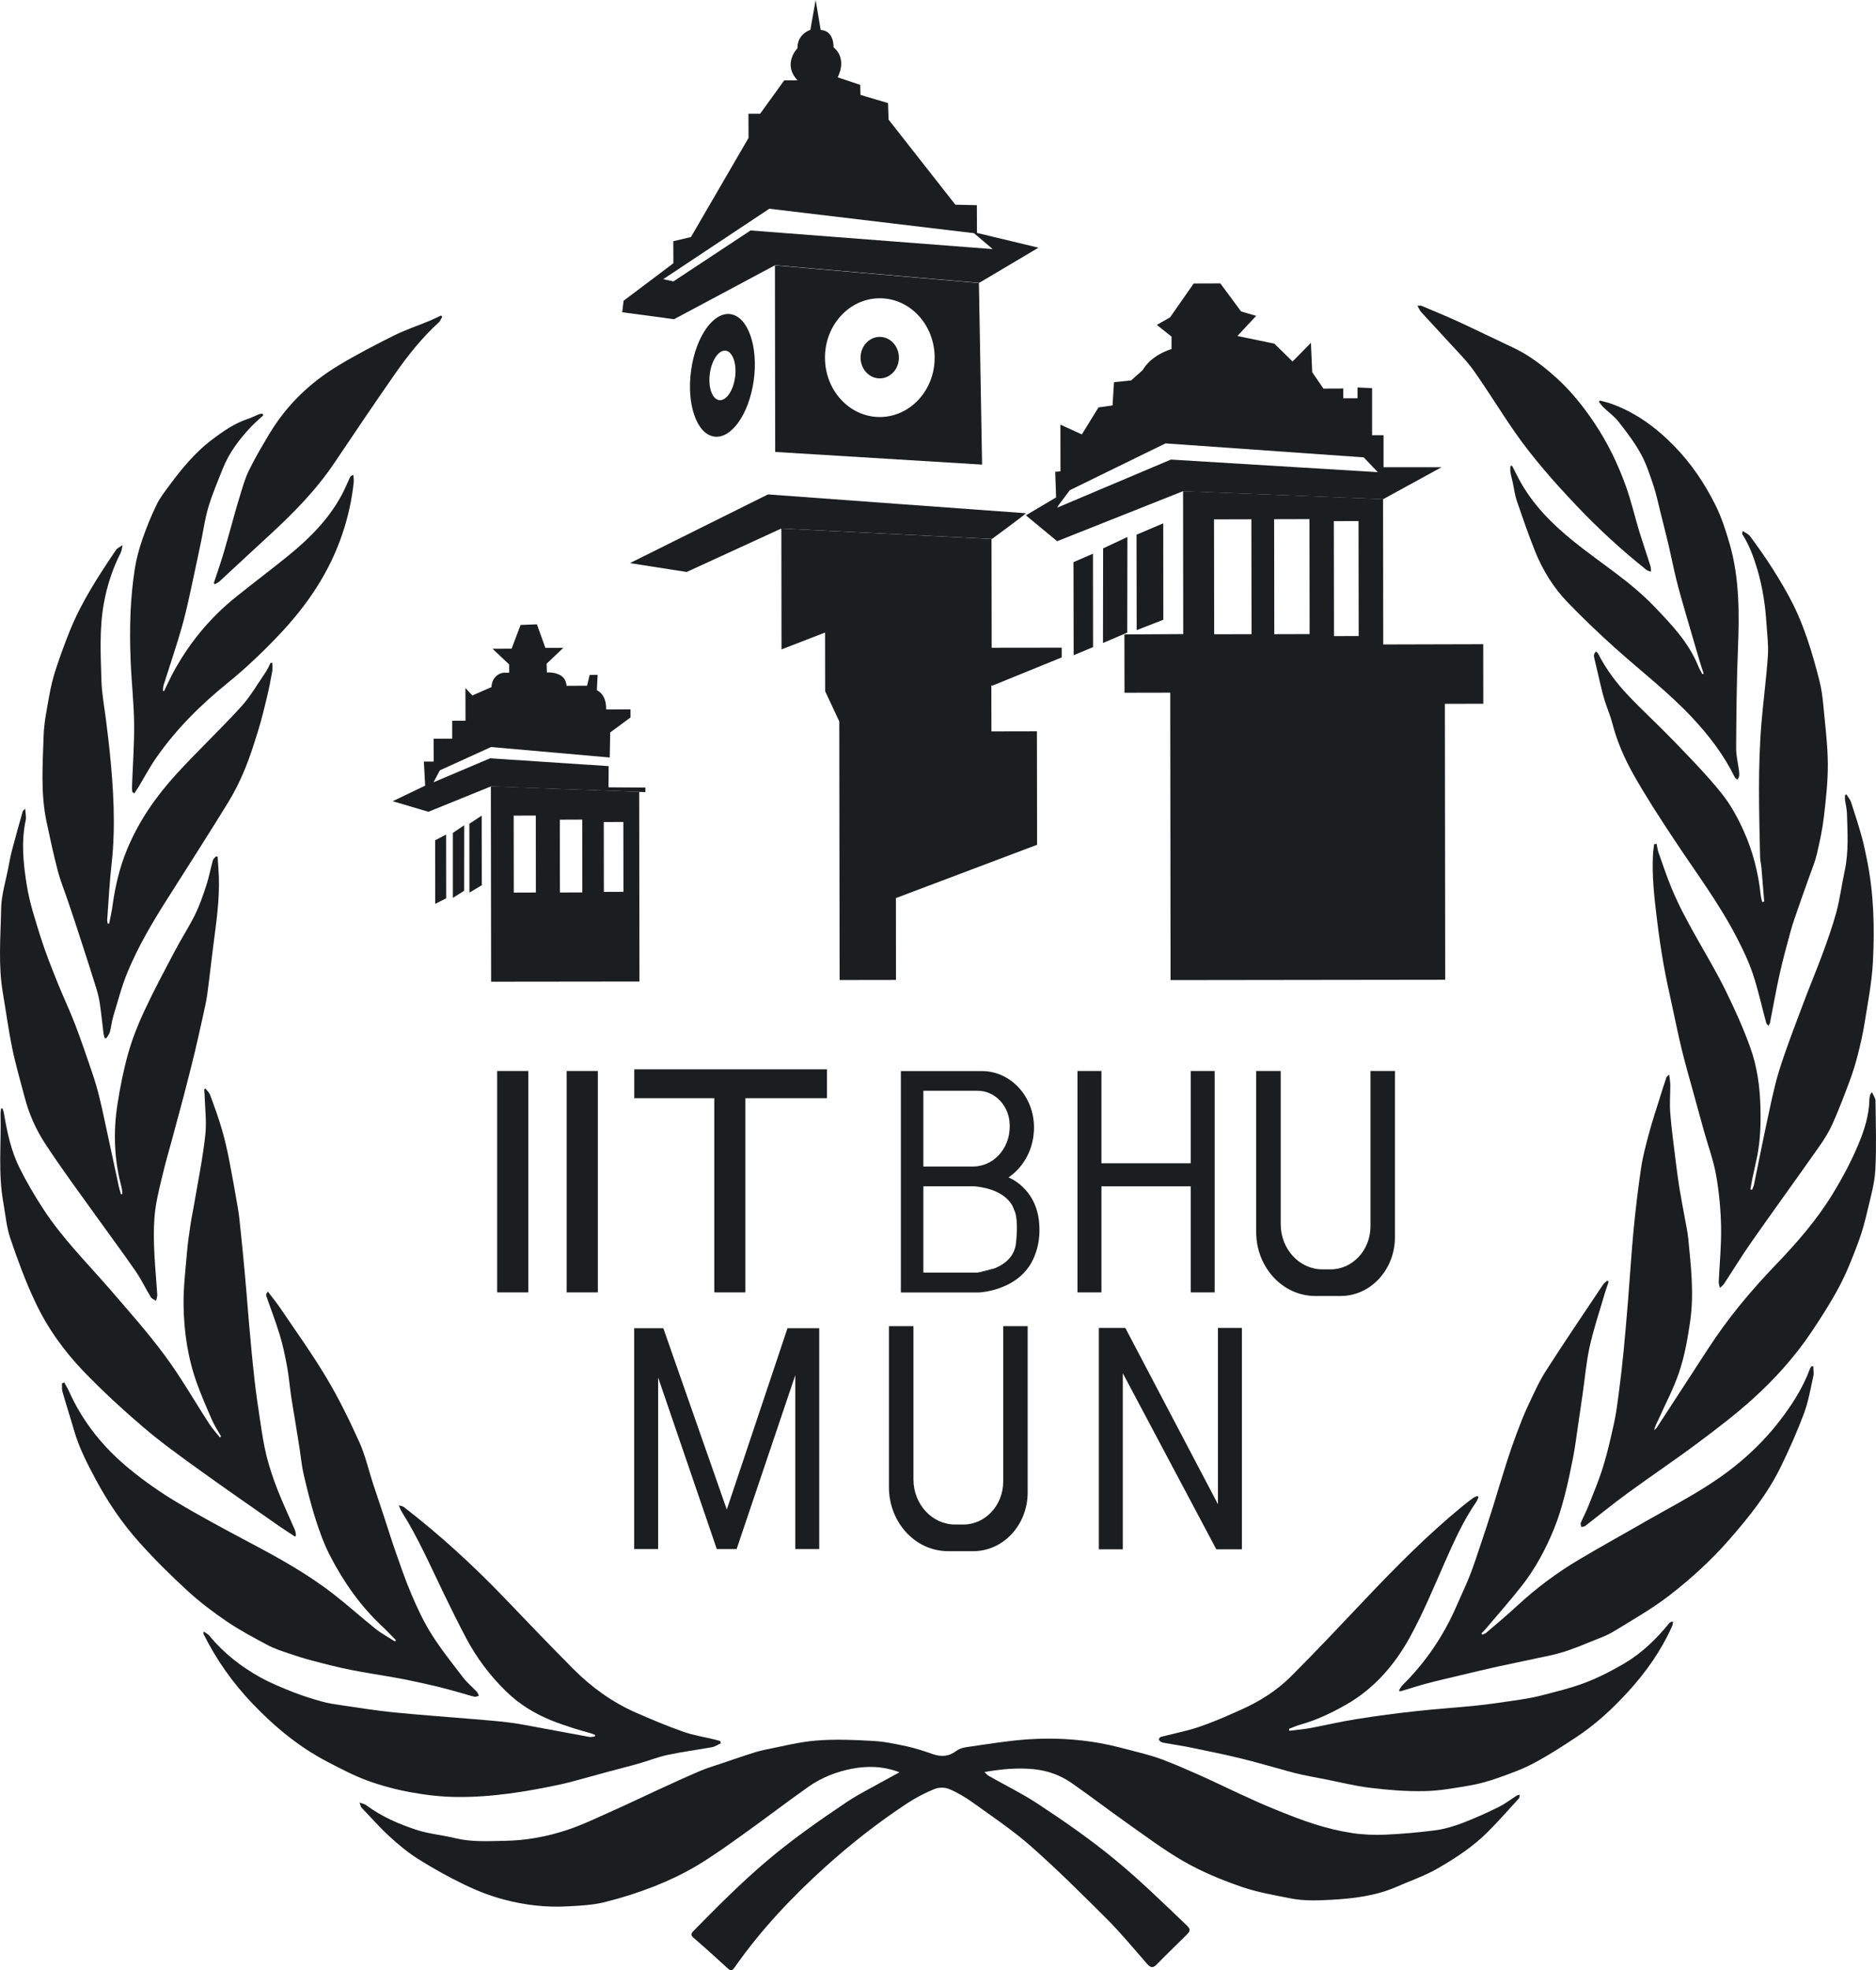 <svg width="241" height="253" viewBox="0 0 241 253" fill="none" xmlns="http://www.w3.org/2000/svg">
<path d="M115.553 227.568C113.466 226.766 111.441 226.732 109.469 227.105C107.517 227.478 105.587 228.212 103.896 229.398C101.12 231.352 98.418 233.43 95.652 235.406C93.628 236.852 91.614 238.309 89.495 239.574C87.742 240.613 85.874 241.494 83.985 242.239C81.898 243.052 79.758 243.73 77.598 244.261C76.085 244.622 74.499 244.701 72.934 244.78C70.168 244.939 67.424 244.622 64.752 243.911C63.03 243.459 61.34 242.804 59.722 242.025C57.697 241.053 55.715 239.947 53.794 238.749C52.469 237.925 51.238 236.908 50.069 235.835C48.796 234.672 47.638 233.351 46.437 232.097C46.343 231.995 46.323 231.815 46.187 231.453C46.584 231.6 46.844 231.634 47.032 231.781C49.036 233.272 51.269 234.232 53.565 234.977C55.182 235.497 56.883 235.632 58.532 236.039C60.64 236.547 62.769 236.4 64.888 236.366C67.58 236.321 70.241 235.835 72.808 234.988C74.77 234.345 76.67 233.419 78.579 232.571C80.562 231.691 82.534 230.742 84.517 229.827C86.333 228.991 88.149 228.155 89.986 227.376C90.914 226.981 91.885 226.71 92.834 226.382C93.847 226.043 94.859 225.682 95.882 225.355C96.654 225.106 97.426 224.846 98.209 224.688C100.421 224.248 102.634 223.672 104.867 223.491C107.267 223.299 109.699 223.401 112.109 223.536C113.601 223.615 115.083 223.931 116.544 224.248C117.651 224.485 118.746 224.858 119.821 225.23C120.917 225.603 121.898 225.558 122.868 224.812C123.296 224.485 123.912 224.361 124.455 224.293C127.001 223.931 129.547 223.502 132.104 223.333C135.193 223.13 138.282 223.276 141.35 223.83C142.978 224.123 144.575 224.564 146.182 224.982C147.267 225.264 148.342 225.558 149.385 225.953C150.951 226.552 152.495 227.218 154.04 227.907C155.783 228.686 157.504 229.522 159.237 230.324C160.708 231.002 162.18 231.679 163.672 232.278C165.394 232.978 167.126 233.678 168.89 234.232C170.466 234.729 172.083 235.124 173.722 235.372C175.13 235.587 176.581 235.632 178.011 235.576C180.15 235.474 182.289 235.293 184.418 235.011C185.587 234.853 186.745 234.503 187.862 234.085C189.427 233.486 190.961 232.797 192.474 232.052C193.299 231.657 194.04 231.069 194.833 230.572C194.948 230.493 195.094 230.482 195.229 230.437C195.198 230.595 195.219 230.821 195.136 230.911C193.821 232.357 192.527 233.814 191.16 235.192C189.239 237.123 186.996 238.58 184.71 239.901C183.061 240.861 181.235 241.471 179.492 242.239C176.748 243.448 173.836 243.787 170.914 243.945C169.213 244.035 167.481 244.092 165.822 243.764C163.724 243.346 161.627 242.996 159.56 242.296C156.972 241.404 154.436 240.364 152.057 238.998C149.573 237.575 147.246 235.824 144.877 234.153C142.477 232.459 140.129 230.663 137.718 228.98C136.247 227.941 134.588 227.354 132.834 227.173C130.758 226.958 128.681 227.15 126.469 227.534C126.709 227.76 126.824 227.918 126.98 228.009C129.088 229.206 131.259 230.267 133.283 231.589C136.664 233.814 139.993 236.118 143.155 238.716C146.39 241.358 149.375 244.295 152.401 247.175C152.954 247.706 152.965 247.898 152.443 248.429C151.16 249.705 149.855 250.947 148.592 252.246C148.071 252.799 147.737 252.607 147.33 252.133C145.67 250.247 144.063 248.282 142.3 246.509C139.065 243.278 135.83 240.06 132.427 237.055C130.09 235 127.502 233.272 124.987 231.465C124.027 230.776 123.004 230.166 121.929 229.714C121.376 229.488 120.604 229.488 120.051 229.714C118.83 230.211 117.64 230.832 116.523 231.566C112.829 233.995 109.333 236.728 106.004 239.732C101.757 243.572 97.812 247.728 94.452 252.506C93.982 253.172 93.909 253.127 93.325 252.596C91.947 251.331 90.559 250.077 89.14 248.858C88.712 248.485 88.744 248.293 89.109 247.92C92.083 244.893 95.068 241.889 98.282 239.145C101.611 236.299 105.159 233.814 108.749 231.408C110.346 230.335 112.078 229.499 113.748 228.551C114.301 228.246 114.875 227.941 115.553 227.568Z" fill="#1A1E21"/>
<path d="M179.722 217.029C179.868 216.814 179.993 216.566 180.171 216.385C183.103 213.483 185.43 210.094 187.121 206.198C187.705 204.842 188.352 203.521 188.884 202.143C189.417 200.765 189.865 199.354 190.335 197.953C190.826 196.485 191.316 195.017 191.775 193.537C192.37 191.617 192.934 189.697 193.549 187.777C193.946 186.546 194.363 185.326 194.812 184.129C195.261 182.932 195.72 181.723 196.263 180.571C196.993 179.024 197.682 177.454 198.59 176.031C200.99 172.281 203.494 168.611 205.957 164.918C206.083 164.726 206.302 164.601 206.469 164.443C206.531 164.488 206.594 164.534 206.656 164.567C206.469 165.155 206.249 165.731 206.083 166.329C205.446 168.509 204.715 170.666 204.225 172.88C203.776 174.89 203.609 176.98 203.307 179.035C203.098 180.515 202.879 181.994 202.66 183.474C202.482 184.671 202.336 185.857 202.107 187.043C201.773 188.737 201.428 190.442 200.99 192.103C200.614 193.537 200.186 194.96 199.633 196.315C198.558 198.947 197.223 201.432 195.49 203.634C193.977 205.565 192.339 207.395 190.763 209.27C190.627 209.428 190.46 209.575 190.314 209.733C190.345 209.789 190.387 209.846 190.419 209.902C190.586 209.823 190.763 209.778 190.909 209.665C192.255 208.513 193.612 207.384 194.916 206.175C197.348 203.928 199.967 201.974 202.754 200.314C205.686 198.563 208.681 196.925 211.634 195.22C214.264 193.718 216.946 192.317 219.503 190.668C222.853 188.522 225.889 185.913 228.436 182.683C230.095 180.56 231.577 178.312 232.537 175.703C232.579 175.602 232.662 175.523 232.725 175.432C232.798 175.444 232.871 175.444 232.944 175.444C232.944 175.85 233.038 176.291 232.954 176.675C232.6 178.29 232.318 179.95 231.754 181.475C230.888 183.79 229.886 186.049 228.811 188.251C227.11 191.775 224.71 194.757 222.216 197.614C219.889 200.291 217.301 202.651 214.535 204.797C212.25 206.57 209.766 207.971 207.335 209.462C206.364 210.06 205.258 210.422 204.194 210.862C203.307 211.235 202.409 211.585 201.501 211.901C200.739 212.161 199.957 212.387 199.174 212.556C196.92 213.053 194.666 213.494 192.412 213.991C190.753 214.352 189.093 214.759 187.444 215.154C186.046 215.482 184.658 215.798 183.27 216.171C182.185 216.453 181.12 216.814 180.045 217.131C179.962 217.153 179.878 217.153 179.795 217.164C179.805 217.131 179.764 217.074 179.722 217.029Z" fill="#1A1E21"/>
<path d="M8.243 177.5C8.451 177.873 8.681 178.234 8.858 178.63C10.664 182.673 13.367 185.948 16.643 188.625C18.532 190.172 20.536 191.584 22.613 192.826C25.712 194.69 28.905 196.384 32.088 198.078C35.782 200.032 39.445 202.054 42.795 204.651C44.663 206.097 46.427 207.69 48.274 209.169C49.046 209.779 49.923 210.242 50.747 210.773C50.789 210.716 50.831 210.66 50.862 210.604C50.267 210.005 49.693 209.384 49.078 208.808C46.322 206.233 44.141 203.149 42.388 199.739C41.626 198.259 41.042 196.644 40.531 195.04C39.936 193.177 39.466 191.268 39.017 189.348C38.767 188.275 38.663 187.157 38.496 186.061C38.297 184.796 38.099 183.543 37.89 182.278C37.724 181.273 37.546 180.279 37.4 179.285C37.212 177.997 37.108 176.687 36.868 175.411C36.617 174.044 36.325 172.666 35.918 171.345C35.407 169.662 34.77 168.036 34.196 166.364C34.154 166.24 34.227 166.071 34.405 165.833C34.958 166.567 35.532 167.268 36.054 168.036C38.057 170.995 40.145 173.897 41.981 176.981C43.536 179.59 44.882 182.345 46.145 185.135C46.907 186.807 47.324 188.659 47.898 190.432C48.357 191.833 48.837 193.233 49.297 194.634C49.777 196.079 50.225 197.536 50.726 198.982C51.405 200.913 52.062 202.867 52.866 204.742C53.617 206.504 54.441 208.266 55.454 209.869C56.664 211.789 58.094 213.563 59.471 215.37C59.993 216.059 60.672 216.601 61.256 217.233C61.381 217.369 61.433 217.561 61.527 217.741C61.339 217.787 61.141 217.9 60.974 217.866C60.327 217.719 59.68 217.504 59.033 217.324C58.104 217.064 57.176 216.804 56.247 216.578C55.245 216.341 54.233 216.115 53.231 215.9C52.333 215.708 51.436 215.528 50.528 215.37C48.681 215.042 46.813 214.771 44.976 214.398C43.338 214.071 41.71 213.653 40.092 213.224C39.059 212.953 38.026 212.625 37.003 212.275C36.116 211.97 35.209 211.676 34.384 211.236C32.61 210.287 30.836 209.35 29.166 208.22C27.434 207.046 25.743 205.77 24.178 204.347C21.997 202.347 19.878 200.258 17.896 198.044C15.683 195.582 13.805 192.804 12.219 189.822C11.175 187.868 10.163 185.892 9.526 183.712C9.046 182.041 8.504 180.38 8.023 178.697C7.93 178.359 7.971 177.986 7.961 177.636C8.065 177.602 8.159 177.545 8.243 177.5Z" fill="#1A1E21"/>
<path d="M165.634 222.237C166.5 222.125 167.367 222.057 168.222 221.91C170.226 221.537 172.198 221.063 174.212 220.747C176.8 220.329 179.399 219.99 181.997 219.708C184.533 219.425 187.08 219.267 189.616 219.007C191.264 218.838 192.903 218.589 194.541 218.352C195.668 218.183 196.795 218.013 197.901 217.731C199.822 217.234 201.763 216.771 203.62 216.071C205.363 215.404 207.064 214.535 208.692 213.575C210.894 212.276 212.772 210.469 214.432 208.425C214.525 208.312 214.651 208.233 214.922 208.21C214.891 208.413 214.891 208.628 214.807 208.809C213.388 211.971 211.437 214.727 209.172 217.2C207.137 219.436 204.925 221.469 202.42 223.107C200.636 224.282 198.841 225.445 196.973 226.428C195.522 227.196 193.967 227.749 192.433 228.291C191.233 228.72 189.991 229.059 188.749 229.274C186.808 229.601 184.857 229.963 182.895 229.985C180.589 230.03 178.282 229.838 175.986 229.556C174.004 229.319 172.031 228.811 170.059 228.427C169.13 228.246 168.212 228.088 167.294 227.885C166.615 227.738 165.947 227.568 165.279 227.376C163.318 226.845 161.356 226.258 159.383 225.784C157.213 225.253 155.011 224.813 152.83 224.361C151.817 224.157 150.805 224.011 149.793 223.83C149.574 223.796 149.344 223.762 149.146 223.661C149.021 223.604 148.875 223.435 148.875 223.31C148.875 223.209 149.052 223.039 149.177 223.005C150.45 222.678 151.744 222.407 153.018 222.057C153.957 221.786 154.886 221.447 155.804 221.085C157.035 220.6 158.246 220.069 159.446 219.527C161.784 218.476 163.975 217.121 165.833 215.269C169.099 212.005 172.271 208.628 175.454 205.274C179.389 201.117 183.406 197.074 187.789 193.471C188.248 193.098 188.718 192.726 189.198 192.376C189.375 192.24 189.595 192.172 189.803 192.082C189.845 192.138 189.897 192.195 189.939 192.251C189.835 192.466 189.751 192.703 189.626 192.884C187.977 195.267 186.787 197.932 185.608 200.598C184.179 203.839 182.822 207.126 181.131 210.209C179.128 213.846 176.467 216.873 172.908 218.894C171.019 219.967 169.109 220.871 167.054 221.447C166.553 221.582 166.083 221.808 165.593 221.989C165.603 222.045 165.613 222.136 165.634 222.237Z" fill="#1A1E21"/>
<path d="M214.43 137.971C214.493 138.524 214.576 138.931 214.576 139.337C214.576 140.523 214.472 141.72 214.566 142.895C214.733 144.962 215.015 147.017 215.265 149.073C215.411 150.293 215.578 151.512 215.776 152.732C215.975 153.963 216.225 155.194 216.444 156.425C216.601 157.306 216.799 158.176 216.883 159.057C217.227 162.592 217.644 166.093 217.123 169.685C216.799 171.91 216.413 174.123 215.703 176.213C215.025 178.234 214.013 180.132 213.136 182.086C212.917 182.583 212.635 183.046 212.489 183.644C212.604 183.543 212.74 183.452 212.823 183.339C215.035 179.951 217.248 176.551 219.45 173.152C221.965 169.278 224.876 165.788 228.028 162.502C230.741 159.678 233.34 156.73 235.416 153.331C236.669 151.286 237.817 149.141 238.745 146.916C239.507 145.108 240.112 143.188 240.154 141.144C240.154 140.952 240.206 140.76 240.248 140.579C240.269 140.512 240.321 140.467 240.478 140.229C240.666 140.659 240.926 140.997 240.937 141.336C240.968 144.295 241.073 147.254 240.916 150.202C240.822 151.908 240.342 153.602 239.945 155.285C239.601 156.753 239.215 158.221 238.683 159.622C237.963 161.542 237.211 163.45 236.262 165.235C235.176 167.279 233.924 169.222 232.641 171.13C230.501 174.304 227.944 177.116 225.169 179.624C222.935 181.645 220.535 183.464 218.135 185.259C215.171 187.473 212.103 189.529 209.118 191.708C207.25 193.064 205.466 194.532 203.629 195.944C203.504 196.045 203.306 196.023 203.149 196.068C203.118 195.898 203.014 195.684 203.066 195.56C203.389 194.792 203.786 194.069 204.088 193.289C204.746 191.629 205.435 189.98 205.956 188.286C206.52 186.468 206.937 184.582 207.355 182.707C207.626 181.442 207.793 180.143 207.96 178.856C208.2 177.037 208.409 175.219 208.586 173.389C208.795 171.198 208.983 169.007 209.16 166.805C209.4 163.834 209.578 160.864 209.859 157.905C210.12 155.239 210.433 152.574 210.83 149.92C211.059 148.406 211.466 146.916 211.863 145.436C212.249 144.002 212.719 142.601 213.157 141.189C213.449 140.229 213.762 139.281 214.075 138.332C214.138 138.23 214.222 138.185 214.43 137.971Z" fill="#1A1E21"/>
<path d="M37.91 197.31C37.243 196.869 36.564 196.451 35.907 195.988C32.494 193.594 29.061 191.234 25.68 188.794C23.217 187.021 20.744 185.248 18.427 183.271C15.756 180.99 13.136 178.584 10.684 176.032C8.211 173.445 6.071 170.486 4.516 167.154C3.274 164.534 2.262 161.767 1.323 159C0.833 157.543 0.697 155.95 0.426 154.403C-0.253 150.642 0.165 146.836 0.071 143.041C0.06 142.815 0.112 142.589 0.133 142.352C0.196 142.341 0.259 142.33 0.321 142.318C0.384 142.522 0.467 142.714 0.499 142.928C0.916 145.379 1.427 147.807 2.534 150.01C3.431 151.806 4.454 153.545 5.539 155.205C8.002 159 11.164 162.14 14.086 165.505C16.507 168.306 18.98 171.085 21.192 174.078C23.269 176.879 25.012 179.951 26.922 182.887C27.318 183.486 27.798 184.005 28.247 184.57C28.299 184.525 28.351 184.48 28.404 184.446C28.017 183.757 27.579 183.102 27.256 182.379C26.577 180.843 25.91 179.284 25.325 177.703C24.146 174.45 23.624 171.04 23.582 167.572C23.551 165.359 23.822 163.134 24.01 160.92C24.114 159.644 24.302 158.379 24.49 157.114C24.616 156.278 24.803 155.465 24.939 154.629C25.44 151.681 26.045 148.756 26.369 145.786C26.567 144.035 26.327 142.228 26.275 140.432C26.264 140.252 26.243 140.06 26.233 139.879C26.285 139.845 26.348 139.811 26.4 139.766C26.598 140.048 26.88 140.285 26.995 140.602C27.538 142.07 28.08 143.549 28.518 145.063C28.894 146.35 29.186 147.661 29.447 148.982C29.844 151.015 30.199 153.048 30.553 155.092C30.7 155.95 30.793 156.809 30.877 157.678C31.086 159.7 31.294 161.722 31.472 163.743C31.66 165.81 31.816 167.888 31.994 169.955C32.202 172.293 32.411 174.631 32.672 176.958C32.87 178.731 33.12 180.493 33.392 182.255C33.632 183.825 33.861 185.406 34.237 186.942C34.613 188.444 35.114 189.912 35.677 191.346C36.356 193.074 37.149 194.746 37.879 196.44C37.973 196.643 37.984 196.892 38.025 197.118C37.984 197.208 37.942 197.253 37.91 197.31Z" fill="#1A1E21"/>
<path d="M76.461 222.777C76.304 222.72 76.148 222.641 75.991 222.585C75.24 222.359 74.478 222.167 73.727 221.93C72.725 221.602 71.734 221.275 70.763 220.879C68.645 220.01 66.693 218.824 65.013 217.175C62.957 215.176 61.225 212.883 59.847 210.274C58.877 208.433 57.948 206.558 57.04 204.684C55.308 201.103 53.711 197.444 51.593 194.09C51.478 193.909 51.405 193.694 51.227 193.288C51.582 193.401 51.76 193.412 51.874 193.502C56.477 197.06 60.786 200.99 64.856 205.237C67.768 208.275 70.68 211.313 73.643 214.295C76.002 216.667 78.673 218.575 81.668 219.897C83.682 220.778 85.707 221.636 87.773 222.359C89.099 222.822 90.497 223.037 91.874 223.375C92.094 223.432 92.323 223.5 92.542 223.567C92.563 223.669 92.584 223.759 92.594 223.85C92.219 224.019 91.854 224.279 91.457 224.347C89.589 224.686 87.7 224.923 85.843 225.318C84.559 225.589 83.317 226.086 82.044 226.447C80.792 226.809 79.54 227.102 78.277 227.453C76.868 227.837 75.469 228.232 74.071 228.605C73.403 228.785 72.725 228.966 72.047 229.113C67.632 230.062 63.187 230.784 58.678 230.739C56.737 230.717 54.796 230.502 52.876 230.152C50.977 229.813 49.078 229.316 47.241 228.65C45.467 228.006 43.766 227.102 42.065 226.222C38.454 224.347 35.303 221.749 32.443 218.756C29.928 216.125 27.81 213.154 26.14 209.8C26.119 209.766 26.15 209.709 26.171 209.495C26.453 209.698 26.724 209.822 26.902 210.037C28.749 212.285 30.972 214.001 33.424 215.368C34.802 216.136 36.273 216.723 37.724 217.299C38.913 217.762 40.134 218.146 41.355 218.485C42.148 218.711 42.973 218.824 43.787 218.948C45.978 219.264 48.17 219.626 50.372 219.852C53.732 220.19 57.103 220.428 60.473 220.71C62.143 220.857 63.823 220.97 65.493 221.184C66.912 221.365 68.311 221.67 69.719 221.918C71.723 222.28 73.716 222.664 75.72 223.025C75.939 223.059 76.169 222.991 76.398 222.969C76.451 222.901 76.461 222.833 76.461 222.777Z" fill="#1A1E21"/>
<path d="M212.824 108.369C212.887 108.708 212.929 109.058 213.033 109.386C213.597 110.978 214.129 112.593 214.776 114.14C216.686 118.703 219.472 122.724 221.643 127.117C222.832 129.534 223.959 132.008 224.867 134.56C225.723 136.943 226.078 139.496 226.151 142.071C226.213 144.206 226.151 146.329 225.744 148.43C225.556 149.401 225.316 150.361 225.118 151.321C225.024 151.784 224.94 152.247 224.857 152.71C224.93 152.733 225.003 152.755 225.076 152.778C225.17 152.541 225.285 152.315 225.337 152.066C225.869 149.503 226.37 146.916 226.923 144.352C227.424 142.06 227.862 139.733 228.551 137.497C229.438 134.651 230.523 131.872 231.567 129.083C232.381 126.892 233.289 124.746 234.103 122.555C234.76 120.77 235.407 118.963 235.908 117.122C236.367 115.417 236.587 113.632 236.962 111.904C237.515 109.408 237.338 106.901 237.265 104.382C237.244 103.829 237.098 103.287 237.025 102.745C236.994 102.53 237.025 102.293 237.025 102.078C237.077 102.056 237.14 102.033 237.202 102.01C237.411 102.349 237.693 102.666 237.808 103.038C238.298 104.529 238.778 106.031 239.195 107.545C239.456 108.471 239.634 109.419 239.832 110.357C240.719 114.694 240.834 119.099 240.604 123.503C240.469 126.146 239.947 128.766 239.529 131.387C239.31 132.765 238.997 134.131 238.653 135.475C238.371 136.582 238.027 137.689 237.63 138.762C236.941 140.614 236.242 142.455 235.439 144.251C234.959 145.324 234.332 146.34 233.654 147.289C230.774 151.389 227.831 155.432 224.961 159.532C223.751 161.26 222.644 163.078 221.476 164.851C221.34 165.055 221.121 165.201 220.943 165.371C220.891 165.1 220.787 164.84 220.797 164.569C220.902 162.254 221.142 159.916 221.1 157.6C221.058 155.364 220.85 153.105 220.463 150.914C220.129 148.994 219.43 147.142 218.908 145.256C218.449 143.641 218.021 142.026 217.573 140.411C217.072 138.592 216.54 136.785 216.091 134.944C215.6 132.945 215.193 130.924 214.755 128.902C214.39 127.208 214.004 125.525 213.712 123.82C213.378 121.922 213.096 120.013 212.866 118.093C212.522 115.236 212.177 112.379 212.365 109.487C212.386 109.126 212.459 108.764 212.501 108.392C212.616 108.369 212.72 108.369 212.824 108.369Z" fill="#1A1E21"/>
<path d="M3.234 103.838C3.276 104.448 3.39 104.9 3.307 105.295C2.702 108.074 2.994 110.875 3.432 113.608C3.797 115.912 4.538 118.171 5.238 120.396C5.864 122.372 6.636 124.292 7.408 126.212C8.118 127.974 8.932 129.691 9.621 131.464C10.403 133.508 11.113 135.586 11.812 137.653C12.167 138.692 12.49 139.754 12.751 140.827C13.117 142.318 13.43 143.831 13.753 145.322C14.264 147.671 14.765 150.02 15.266 152.358C15.339 152.697 15.444 153.013 15.538 153.352C15.6 153.341 15.663 153.33 15.725 153.307C15.684 152.991 15.684 152.663 15.6 152.37C14.65 148.857 14.536 145.299 15.099 141.73C15.444 139.528 15.882 137.314 16.487 135.191C17.019 133.316 17.75 131.487 18.574 129.736C19.774 127.161 21.121 124.654 22.436 122.158C23.27 120.565 24.251 119.063 25.055 117.459C25.639 116.262 26.088 114.963 26.506 113.676C26.85 112.637 27.048 111.541 27.34 110.479C27.392 110.276 27.612 110.129 27.758 109.949C27.831 109.971 27.893 109.994 27.966 110.028C27.998 110.491 28.008 110.965 28.05 111.428C28.3 114.466 27.925 117.459 27.528 120.452C27.205 122.847 26.954 125.241 26.631 127.635C26.506 128.561 26.286 129.488 26.088 130.402C25.754 131.927 25.41 133.441 25.055 134.965C24.731 136.321 24.387 137.665 24.043 139.009C23.709 140.307 23.375 141.606 23.02 142.894C22.696 144.091 22.373 145.288 22.049 146.497C21.715 147.75 21.34 148.981 21.037 150.246C20.641 151.895 20.192 153.555 19.962 155.238C19.754 156.763 19.743 158.333 19.785 159.869C19.848 161.992 20.067 164.116 20.202 166.239C20.223 166.499 20.098 166.77 20.035 167.029C19.806 166.871 19.503 166.77 19.367 166.544C18.7 165.46 18.157 164.285 17.437 163.246C15.871 160.976 14.233 158.785 12.636 156.548C10.33 153.318 7.951 150.145 5.78 146.813C4.622 145.04 3.724 143.041 3.171 140.906C2.618 138.794 2.002 136.705 1.564 134.57C1.084 132.243 0.771 129.872 0.374 127.534C-0.252 123.931 0.082 120.294 0.145 116.68C0.176 114.907 0.74 113.145 1.074 111.372C1.22 110.592 1.366 109.813 1.575 109.045C2.002 107.43 2.451 105.826 2.91 104.211C2.9 104.143 2.994 104.087 3.234 103.838Z" fill="#1A1E21"/>
<path d="M226.641 115.775C226.526 114.33 226.411 112.895 226.286 111.45C226.244 110.964 226.119 110.49 226.109 110.004C225.983 104.244 225.806 98.473 226.296 92.713C226.536 89.867 226.922 87.043 227.11 84.197C227.204 82.808 227.016 81.396 226.923 79.996C226.776 77.658 226.422 75.376 225.754 73.106C225.274 71.502 224.721 69.989 223.834 68.611C223.792 68.543 223.792 68.43 223.886 68.182C224.209 68.408 224.616 68.566 224.846 68.882C225.858 70.26 226.86 71.66 227.768 73.106C228.707 74.597 229.615 76.122 230.408 77.714C231.107 79.126 231.692 80.628 232.203 82.13C232.787 83.858 233.288 85.643 233.737 87.427C233.987 88.421 234.134 89.46 234.227 90.488C234.457 93.006 234.791 95.536 234.812 98.066C234.833 100.348 234.561 102.652 234.301 104.922C234.113 106.526 233.768 108.107 233.403 109.665C233.184 110.614 232.798 111.518 232.474 112.444C232.005 113.788 231.504 115.132 231.045 116.476C230.69 117.515 230.314 118.543 230.022 119.604C229.521 121.434 229.031 123.252 228.613 125.104C228.154 127.171 227.789 129.261 227.382 131.339C227.361 131.452 227.277 131.542 227.173 131.723C227.048 131.553 226.922 131.452 226.891 131.316C226.317 129.216 225.858 127.07 225.169 125.025C224.616 123.388 223.854 121.807 223.061 120.282C220.755 115.855 217.791 111.924 215.068 107.802C213.262 105.08 211.478 102.335 209.86 99.478C208.712 97.434 207.742 95.254 207.136 92.905C206.876 91.888 206.448 90.928 206.135 89.923C205.947 89.325 205.801 88.726 205.655 88.116C205.373 86.93 205.091 85.733 204.82 84.547C204.778 84.389 204.747 84.197 204.778 84.05C204.809 83.915 204.924 83.79 205.008 83.655C205.101 83.745 205.237 83.79 205.289 83.903C206.322 85.936 207.658 87.709 209.182 89.313C211.05 91.278 213.053 93.108 214.942 95.062C217.05 97.253 219.19 99.421 221.11 101.805C222.299 103.273 223.26 105.023 224.042 106.785C225.18 109.326 225.879 112.06 226.182 114.883C226.213 115.199 226.307 115.504 226.369 115.821C226.474 115.809 226.557 115.798 226.641 115.775Z" fill="#1A1E21"/>
<path d="M13.429 133.259C13.387 133.056 13.314 132.852 13.293 132.649C13.136 131.384 13.011 130.108 12.823 128.843C12.729 128.188 12.562 127.521 12.364 126.889C11.769 124.946 11.143 123.026 10.517 121.095C9.953 119.344 9.38 117.605 8.785 115.866C8.336 114.511 7.783 113.178 7.418 111.8C6.875 109.744 6.437 107.655 5.988 105.566C5.205 101.906 5.487 98.191 5.602 94.497C5.654 92.781 6.019 91.064 6.322 89.358C6.531 88.161 6.823 86.964 7.209 85.812C7.762 84.141 8.367 82.48 9.025 80.865C10.538 77.161 12.698 73.885 14.89 70.633C15.077 70.35 15.453 70.204 15.745 70C15.662 70.339 15.641 70.712 15.495 71.005C14.441 73.061 13.742 75.241 13.324 77.567C12.75 80.843 12.938 84.141 13.032 87.416C13.084 89.099 13.408 90.77 13.616 92.453C13.773 93.774 13.95 95.085 14.086 96.406C14.566 101.206 14.879 105.995 14.347 110.817C14.076 113.212 13.95 115.64 13.773 118.057C13.762 118.226 13.804 118.407 13.825 118.576C13.888 118.588 13.961 118.588 14.023 118.599C14.169 117.842 14.347 117.086 14.451 116.329C14.796 113.833 15.349 111.427 16.309 109.112C17.832 105.396 20.076 102.223 22.685 99.365C25.377 96.429 28.258 93.718 30.94 90.781C32.15 89.46 33.079 87.834 34.112 86.332C34.373 85.959 34.55 85.518 34.759 85.112C34.832 85.123 34.905 85.123 34.978 85.123C34.978 85.496 35.031 85.88 34.968 86.23C34.77 87.337 34.55 88.444 34.289 89.539C33.945 90.962 33.611 92.385 33.173 93.774C32.651 95.48 32.108 97.197 31.43 98.834C30.825 100.302 30.105 101.737 29.28 103.081C26.672 107.316 23.989 111.495 21.328 115.685C19.492 118.588 17.749 121.558 16.403 124.777C15.641 126.607 15.14 128.572 14.556 130.481C14.357 131.136 14.295 131.847 14.117 132.514C14.034 132.807 13.815 133.056 13.658 133.315C13.575 133.315 13.502 133.282 13.429 133.259Z" fill="#1A1E21"/>
<path d="M205.529 51.434C205.967 51.558 206.416 51.648 206.854 51.795C210.027 52.902 212.719 54.845 215.119 57.318C217.3 59.554 219.043 62.152 220.441 64.987C221.193 66.523 221.725 68.206 222.216 69.888C223.478 74.327 223.447 78.89 223.259 83.487C223.092 87.654 223.061 91.822 223.03 95.989C223.019 96.972 223.27 97.954 223.395 98.937C223.426 99.174 223.447 99.423 223.416 99.66C223.395 99.818 223.28 99.976 223.197 100.123C223.071 100.01 222.915 99.92 222.842 99.773C221.433 96.904 219.544 94.453 217.426 92.183C214.337 88.874 210.788 86.175 207.46 83.182C205.362 81.296 203.317 79.342 201.355 77.309C199.57 75.457 198.193 73.243 197.201 70.781C196.345 68.646 195.594 66.455 194.843 64.264C194.603 63.564 194.519 62.807 194.363 62.084C194.258 61.599 194.123 61.113 194.039 60.616C193.997 60.356 194.029 60.096 194.029 59.837C194.102 59.825 194.185 59.814 194.248 59.803C194.551 60.39 194.843 60.989 195.156 61.576C196.919 64.829 199.414 67.302 202.169 69.527C205.633 72.317 209.432 74.643 212.542 77.907C214.702 80.166 216.904 82.436 218.156 85.508C218.302 85.87 218.511 86.209 218.688 86.559C218.74 86.536 218.803 86.513 218.866 86.502C218.688 85.971 218.511 85.452 218.354 84.921C217.697 82.674 217.029 80.426 216.382 78.178C216.017 76.913 215.652 75.648 215.338 74.372C214.984 72.949 214.712 71.515 214.378 70.092C214.055 68.714 213.7 67.347 213.356 65.969C213.063 64.784 212.813 63.575 212.437 62.423C211.957 61 211.498 59.554 210.788 58.267C209.985 56.81 208.962 55.477 207.94 54.167C207.386 53.455 206.635 52.936 205.988 52.303C205.769 52.1 205.602 51.829 205.404 51.592C205.456 51.524 205.487 51.479 205.529 51.434Z" fill="#1A1E21"/>
<path d="M21.079 88.739C21.413 88.05 21.726 87.35 22.081 86.672C24.168 82.719 26.912 79.376 30.294 76.665C32.558 74.836 34.896 73.097 37.15 71.256C39.779 69.11 42.19 66.704 43.881 63.587C44.288 62.841 44.601 62.051 44.966 61.283C45.018 61.17 45.123 61.068 45.394 60.989C45.415 61.317 45.477 61.644 45.436 61.972C45.196 64.185 44.726 66.32 44.027 68.421C42.315 73.582 39.362 77.829 35.783 81.59C33.727 83.758 31.546 85.825 29.25 87.689C25.796 90.49 22.644 93.596 20.046 97.334C19.221 98.52 18.532 99.83 17.781 101.072C17.614 101.343 17.437 101.603 17.259 101.874C17.165 101.818 17.082 101.761 16.998 101.693C16.977 101.479 16.946 101.253 16.957 101.038C17.051 98.328 17.259 95.617 17.228 92.907C17.197 90.196 16.884 87.497 16.779 84.786C16.696 82.731 16.685 80.675 16.769 78.619C16.852 76.767 17.03 74.915 17.311 73.074C17.51 71.775 17.865 70.488 18.292 69.245C18.814 67.721 19.43 66.218 20.129 64.784C20.557 63.892 21.183 63.112 21.767 62.322C23.354 60.165 25.065 58.109 27.163 56.505C28.624 55.398 30.116 54.359 31.848 53.783C32.339 53.625 32.798 53.377 33.278 53.185C33.414 53.128 33.581 53.14 33.727 53.117C33.758 53.185 33.789 53.253 33.821 53.332C33.299 53.817 32.746 54.28 32.255 54.8C30.763 56.381 29.448 58.098 28.613 60.187C27.966 61.814 27.278 63.44 26.766 65.123C26.338 66.557 26.13 68.082 25.827 69.561C25.483 71.188 25.149 72.803 24.794 74.418C24.491 75.818 24.199 77.242 23.855 78.631C23.562 79.839 23.218 81.048 22.853 82.234C22.268 84.131 21.642 86.006 21.037 87.903C20.953 88.152 20.953 88.434 20.922 88.694C20.974 88.716 21.016 88.728 21.079 88.739Z" fill="#1A1E21"/>
<path d="M182.091 39.259C182.373 39.259 182.519 39.214 182.623 39.27C184.21 39.948 185.806 40.592 187.372 41.314C189.699 42.387 191.995 43.517 194.311 44.601C196.398 45.572 198.225 46.962 199.957 48.531C201.856 50.248 203.453 52.247 204.893 54.416C206.532 56.878 207.826 59.543 208.838 62.344C209.537 64.264 209.996 66.286 210.591 68.251C211.05 69.731 211.551 71.188 212.021 72.667C212.094 72.893 212.073 73.164 212.104 73.412C211.906 73.333 211.666 73.299 211.509 73.175C208.347 70.657 205.352 67.912 202.535 64.942C199.696 61.949 196.962 58.866 194.572 55.443C192.777 52.857 191.139 50.158 189.323 47.594C188.426 46.318 187.299 45.222 186.245 44.059C185.024 42.704 183.771 41.393 182.55 40.049C182.383 39.869 182.289 39.609 182.091 39.259Z" fill="#1A1E21"/>
<path d="M27.466 74.87C27.841 73.718 28.248 72.578 28.603 71.414C28.989 70.16 29.323 68.884 29.688 67.619C30.033 66.4 30.356 65.18 30.732 63.971C31.108 62.763 31.431 61.52 31.974 60.414C32.757 58.799 33.685 57.251 34.593 55.727C36.847 51.954 39.895 49.086 43.495 46.917C45.801 45.528 48.18 44.297 50.57 43.1C52.052 42.365 53.628 41.835 55.162 41.202C55.663 40.988 56.164 40.751 56.665 40.513C56.717 40.57 56.759 40.626 56.811 40.671C56.675 40.909 56.571 41.214 56.383 41.383C54.212 43.359 52.376 45.663 50.685 48.092C48.076 51.83 45.53 55.614 42.983 59.397C40.604 62.944 37.672 65.903 34.604 68.726C32.464 70.691 30.335 72.679 28.196 74.656C28.019 74.814 27.799 74.893 27.601 75.017C27.559 74.972 27.507 74.915 27.466 74.87Z" fill="#1A1E21"/>
<path d="M61.881 104.731L61.892 113.665L60.305 114.613L60.295 105.77L61.881 104.731Z" fill="#1A1E21"/>
<path d="M59.636 105.963L59.626 114.377L58.175 115.292V106.946L59.636 105.963Z" fill="#1A1E21"/>
<path d="M57.31 107.159L57.32 115.347L55.912 116.059L55.901 107.893L57.31 107.159Z" fill="#1A1E21"/>
<path d="M119.495 101.083L121.436 100.066V111.293L119.495 112.264V101.083Z" fill="#1A1E21"/>
<path d="M125.506 29.907L125.495 26.349L122.73 26.282L114.152 15.36L114.079 13.237L110.541 12.186L110.51 10.899L107.609 9.928C107.609 9.928 108.934 7.612 107.076 6.065C107.076 6.065 107.202 3.942 105.428 3.851L104.781 0L104.102 3.84C104.102 3.84 102.433 4.314 102.443 6.189C102.443 6.189 100.471 8.211 102.453 10.312H100.752L97.653 14.603H96.15L96.161 17.709L88.762 30.438L86.497 30.969L86.508 33.803L80.111 38.615L79.933 40.094L86.591 40.987L99.584 34.052L125.788 36.322L133.406 31.804L125.506 29.907ZM96.422 29.591L86.518 36.13L85.203 35.848L98.832 26.801L125.12 29.941L127.53 31.985L96.422 29.591Z" fill="#1A1E21"/>
<path d="M177.737 59.993V55.882H176.265V49.84L174.397 49.749V51.139H172.561V49.885L170.014 49.896L168.574 47.795L168.407 44.023L166.049 46.418L163.711 44.125L158.963 43.142L161.374 40.556L159.433 39.991L156.772 36.388C156.772 36.388 153.693 36.4 153.349 36.4L150.312 40.748L148.611 41.719L150.5 43.221V44.814C147.672 45.729 146.805 47.513 146.805 47.513L145.313 48.846L143.111 49.072L142.923 52.053L141.118 52.313L138.979 55.781L136.224 54.527L136.234 60.524L135.556 60.581L135.671 63.867L131.789 66.171L135.806 69.492L151.961 63.077H152.002L177.695 64.093L185.188 59.993H177.737ZM150.416 59.011L135.806 65.189L136.046 64.793L137.434 62.941L149.727 56.932L175.191 58.728L176.996 60.626L150.416 59.011Z" fill="#1A1E21"/>
<path d="M125.757 36.346L99.553 34.076L99.585 58.031L126.164 59.657L125.757 36.346ZM113.036 53.547C109.144 53.558 105.982 50.136 105.982 45.935C105.971 41.722 109.133 38.3 113.015 38.3C116.908 38.288 120.07 41.711 120.07 45.912C120.08 50.125 116.918 53.536 113.036 53.547Z" fill="#1A1E21"/>
<path d="M113.015 48.588C114.372 48.588 115.478 47.391 115.478 45.922C115.478 44.454 114.372 43.257 113.015 43.257C111.659 43.257 110.553 44.454 110.553 45.922C110.553 47.391 111.659 48.588 113.015 48.588Z" fill="#1A1E21"/>
<path d="M93.887 40.343C91.664 39.981 89.379 43.211 88.784 47.548C88.178 51.885 89.493 55.703 91.716 56.053C93.929 56.414 96.224 53.184 96.83 48.847C97.424 44.522 96.11 40.715 93.887 40.343ZM94.43 48.463C94.179 50.225 93.261 51.513 92.374 51.377C91.476 51.23 90.944 49.694 91.194 47.944C91.434 46.193 92.363 44.894 93.25 45.03C94.137 45.177 94.669 46.713 94.43 48.463Z" fill="#1A1E21"/>
<path d="M177.696 82.751L177.675 64.082L151.982 63.065L152.003 81.418L144.447 81.463L144.458 88.951L150.333 88.94L150.375 125.85L185.658 125.804L185.616 90.375L190.552 90.363L190.542 82.717L177.696 82.751ZM160.779 81.43L155.979 81.441L155.958 66.691L160.758 66.679L160.779 81.43ZM168.241 81.418L163.701 81.43L163.68 66.668L168.22 66.657L168.241 81.418ZM174.544 81.667L171.372 81.678L171.351 66.916L174.523 66.905L174.544 81.667Z" fill="#1A1E21"/>
<path d="M149.436 67.2L149.446 79.578L146.023 80.911L146.003 68.656L149.436 67.2Z" fill="#1A1E21"/>
<path d="M144.833 68.952L144.812 81.229L141.692 82.562L141.713 70.409L144.833 68.952Z" fill="#1A1E21"/>
<path d="M140.409 71.097L140.42 83.091L137.926 84.13L137.905 72.181L140.409 71.097Z" fill="#1A1E21"/>
<path d="M127.438 69.198L100.368 67.866L88.21 73.445L80.926 72.304L98.656 63.484C98.656 63.484 131.612 65.9 131.779 65.9C131.946 65.9 127.438 69.198 127.438 69.198Z" fill="#1A1E21"/>
<path d="M127.354 88.006L127.364 93.913L133.208 93.901L133.229 108.471L115.092 115.315L115.102 125.83L107.86 125.841L107.818 92.636L106.002 88.751L105.992 81.218L100.398 83.386L100.377 67.868L127.375 69.201L127.396 83.172L136.391 83.161V84.414L127.542 88.017H127.354V88.006Z" fill="#1A1E21"/>
<path d="M82.919 101.128L82.909 101.715L63.06 100.981L55.035 104.234L50.443 102.879L54.617 100.88L54.45 97.785H55.713L55.703 94.86L58.092 94.848V92.544H59.804L59.793 88.343L60.681 89.303L63.143 88.219C63.143 87.71 63.331 87.247 63.644 86.92C63.957 86.581 64.375 86.378 64.844 86.378H65.408V85.316L63.279 83.306L65.721 83.294L66.879 80.245L68.977 80.166L70.062 83.193L72.368 83.181L70.219 85.226L70.26 86.344C70.26 86.344 72.702 86.163 72.775 88.061L75.416 88.049L75.75 86.671L76.772 86.649L76.678 88.637C76.678 88.637 77.92 89.077 77.868 91.099L80.999 91.087V92.126L78.39 94.046L78.327 97.265L63.081 95.921L56.506 98.914L55.692 100.45L62.956 97.367L78.192 98.372L78.171 101.094L82.919 101.128Z" fill="#1A1E21"/>
<path d="M63.059 100.969L63.09 126.053L82.146 126.031L82.115 101.68L63.059 100.969ZM68.841 114.601L66.002 114.612L65.992 104.73L68.83 104.719L68.841 114.601ZM74.81 114.59L71.93 114.601L71.919 105.249L74.799 105.238L74.81 114.59ZM80.09 114.511L77.575 114.522L77.565 105.554L80.08 105.543L80.09 114.511Z" fill="#1A1E21"/>
<path d="M106.234 137.305V141.009H95.757V165.947H91.76V141.009H81.481V137.305H106.234Z" fill="#1A1E21"/>
<path d="M63.865 137.52V165.947H67.872V137.52H63.865Z" fill="#1A1E21"/>
<path d="M76.804 137.52H72.797V165.947H76.804V137.52Z" fill="#1A1E21"/>
<path d="M133.502 157.091C133.147 152.506 129.557 151.184 129.557 151.184C131.53 149.851 132.834 147.48 132.834 144.78C132.834 142.77 132.083 140.963 130.872 139.653C129.662 138.343 127.992 137.529 126.134 137.529H115.73V165.957H125.738C125.738 165.957 131.331 165.765 132.991 161.044C133.012 160.987 133.032 160.931 133.053 160.875C133.398 159.892 133.627 158.638 133.502 157.091ZM125.592 140.059C127.867 140.059 129.714 142.058 129.714 144.521V144.679C129.714 147.502 127.606 149.784 124.997 149.784H118.621V140.059H125.592ZM130.517 159.621C130.33 161.349 129.088 162.298 127.898 162.806C126.708 163.325 125.561 163.404 125.561 163.404H118.621V152.325H125.185C129.724 152.754 130.267 155.34 130.267 155.34C130.267 155.34 130.893 156.154 130.517 159.621Z" fill="#1A1E21"/>
<path d="M127.898 162.819C126.708 163.339 125.56 163.418 125.56 163.418L127.898 162.819Z" fill="#1A1E21"/>
<path d="M156.043 137.52V165.947H152.965V152.326H141.496V165.947H138.417V137.52H141.496V149.367H152.965V137.52H156.043Z" fill="#1A1E21"/>
<path d="M179.2 137.52V158.854C179.2 163.033 176.08 166.41 172.218 166.41H168.973C164.778 166.41 161.376 162.728 161.376 158.188V137.52H164.527V157.194C164.527 160.39 166.928 162.988 169.881 162.988H170.945C173.763 162.988 176.059 160.515 176.059 157.454V137.52H179.2Z" fill="#1A1E21"/>
<path d="M132.02 170.284V191.619C132.02 195.798 128.899 199.175 125.038 199.175H121.793C117.598 199.175 114.196 195.493 114.196 190.953V170.284H117.347V189.959C117.347 193.155 119.747 195.753 122.701 195.753H123.765C126.583 195.753 128.879 193.279 128.879 190.218V170.284H132.02Z" fill="#1A1E21"/>
<path d="M105.243 170.554V198.903H102.164V176.585L94.629 198.903H92.083L84.549 176.879V198.903H81.47V170.554H85.216L93.367 193.832L101.162 170.554H105.243Z" fill="#1A1E21"/>
<path d="M159.539 170.508V198.936H156.252L144.241 176.325V198.936H141.162V170.508H144.564L156.461 193.142V170.508H159.539Z" fill="#1A1E21"/>
</svg>
